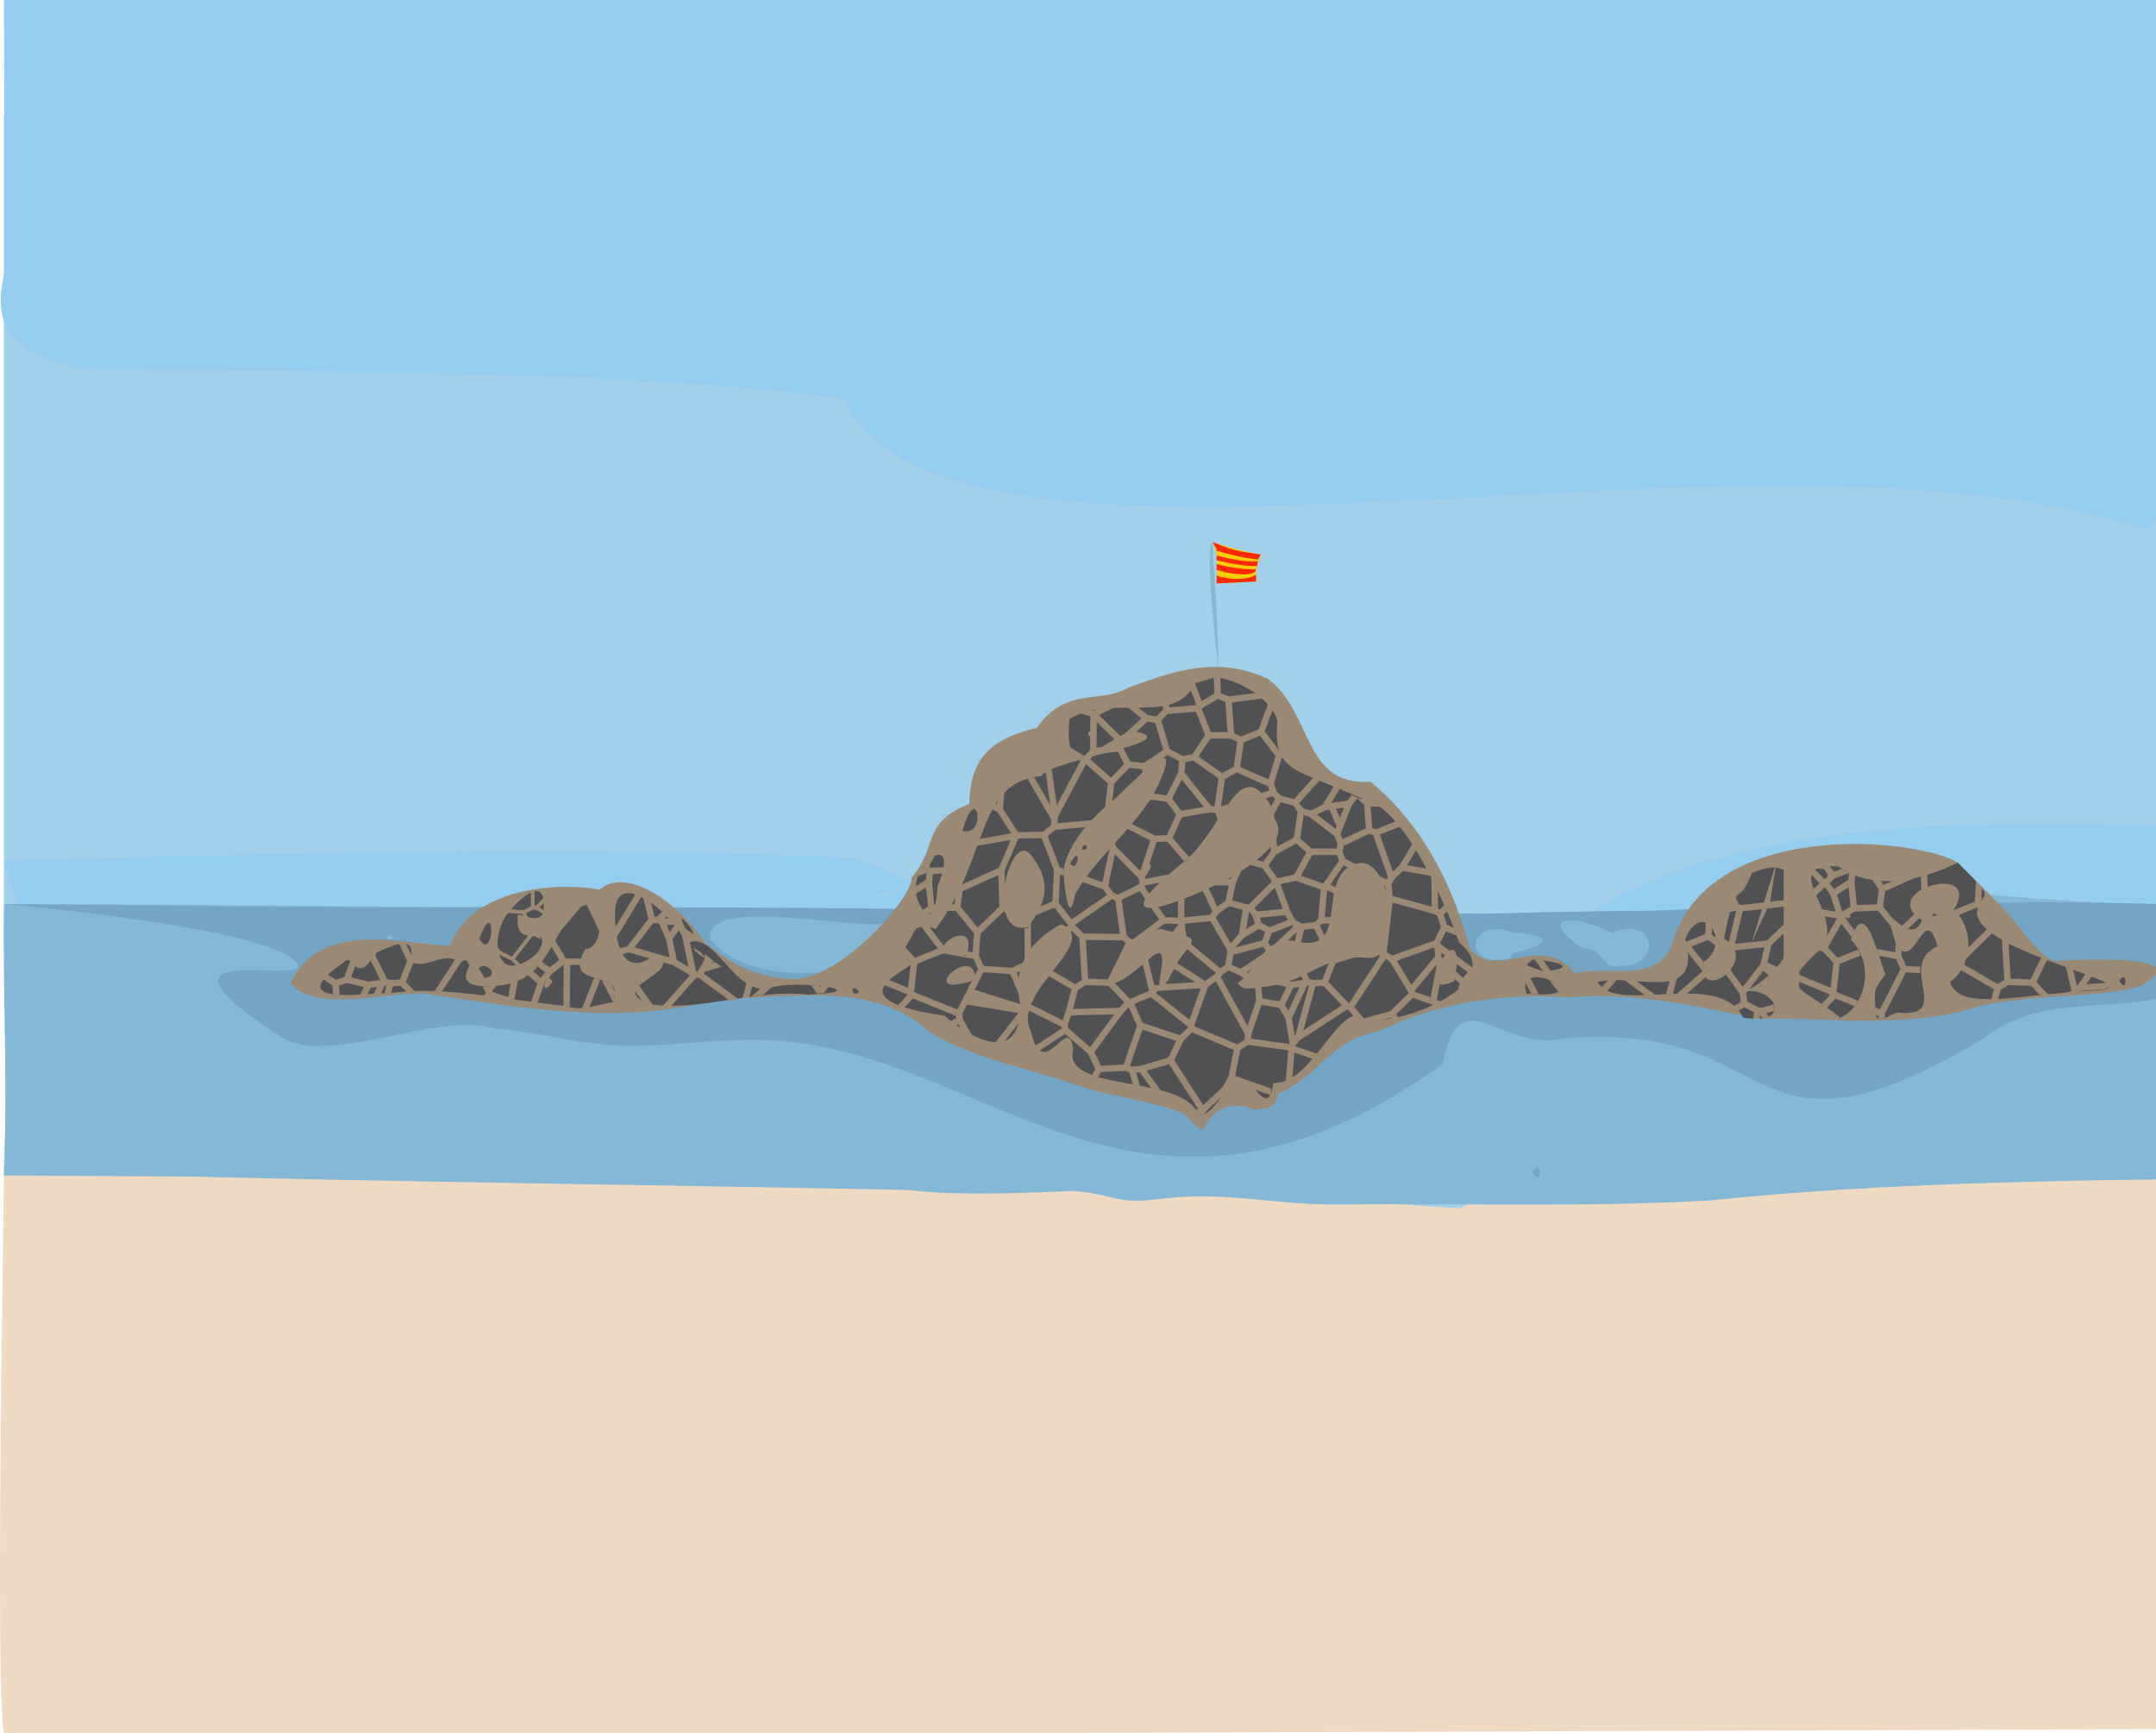 <svg xmlns="http://www.w3.org/2000/svg" xmlns:xlink="http://www.w3.org/1999/xlink" width="2240" height="1800" version="1">
  <defs>
    <pattern xlink:href="#a" id="b" patternTransform="translate(693 -32) scale(.446)"/>
    <pattern patternUnits="userSpaceOnUse" width="2149" height="1062" patternTransform="translate(-324 -55) scale(.265)" id="a">
      <path d="M10 12h2128v1037H10zm0 0h2128v1037H10zm739 17l61-18m0 0l1-5m-82 0l20 23m1205-10l1-13M262 30l1-24m-1 24l12 32M1678 6l6 40m0 0l51 9M810 11l2 51m923-7l73-12m0 0l7-37M812 62l25 10m650-6l11-60M591 71l2-65M342 85l62-79M208 92l54-62m-54 62l15 10m0 0l51-40m0 0l22 34m0 0l21-90m432 23l22 57m0 0l41-24M342 85l39 43m0 0L423 6M148 6l25 82m0 0l35 4M1995 6l80 66M766 92l5-6m-601 7l3-5m793-51l11-31M837 72l109-14m0 0l20-21m300 20l25-51m-269 0l107 89m0 0l21-89m791 93l13-80M688 6l4 92m0 0l74-6M430 6l39 81m1018-21l97 31m-2-91l2 91M469 87l54 19m0 0l68-35M1889 6l8 102m0 0l44-9M296 96l9 18m0 0l37-29m1316 18l26-57m-418 11l51 82M304 117l1-3m286-43l55 44m938-18l10 14M1328 6l104 100m0 0l55-40M223 102l40 36m0 0l41-21m342-2l26 4m0 0l20-21m902 13l24 8m0 0l40-16M837 72l6 83m589-49v13M766 92l25 63m0 0h52m474-16l74 14m0 0l41-34m-1128-2l39 46m180-57l64 63m0 0l59-54M72 6l29 139m0 0l69-52m743 54l33-89m-103 97l23 11m0 0l47-19m745-44l87 51m-10-99l10 99m63-111l25 87m0 0l7 2m0 0l57-24M584 185l3-16m1253-37l12 19M522 192l1-86m-1 86l62-7M1954 19l132 101m-11-48l11 48M430 169l39-82m963 32l40 49m-31 44l31-44M244 183l19-45m80 25l56 16m-18-51l18 51m0 0l11 1m0 0l20-11m-71 55l40-45m1073-11l35 17m0 0l87-74m-681 36l42 55m790-48l20 16m0 0l68-40m-878 72l95-21M966 37l84 144m-546 30l18-19m-92-23l72 43m0 0l2-1m168-92l22 73m-450-9l55 36m0 0l44-56m1074 70l24-21m66-27l8 18M170 93l37 109m0 0l37-19m513 23l34-51m338-60l39 59m0 0l98-97M584 185l19 38m1154-30l8-23m-17 30l9-7M603 223l39 4m0 0l52-35m0 0l36 19m0 0l27-5m99 27l10-67m575 46l25 47m0 0l49-56m-349-38l2-11m189 73l34-74m-34 74l60 6m263-2l68-31M727 244l3-33M1941 99l114 70m-203-18l93 78m0 0l110-60M299 219l12 30m0 0l48-25m1259-105l16 109m0 0l46 3m-630-50l43 20m-336 5l65 46m0 0l34-19m237-32h25m0 0l48-36m-662 46l60 53m0 0l39-41m-426 11l30-32m911-1l3 23m934-55l46 1m-15-50l15 50m-421 61l23 66m-847-64l79 35m0 0l20-66m496 87l15-30m-15 30h73M61 216l40-71m1316 88l32 57m0 0l2-1m473-14l21-46m-1303-2l12 70m408 25l59-98m-59 98l15-2m447-31l45-24m-54-62l54 62m-915 32l43 6m0 0l30-59m394-20l15 67m600 20l12-111m-45 97l32 14m0 0h1m-659 9l41-6m0 0l18-23m433-26l19 6m0 0l46-43m-46 43l2 7m-454 13l24 22m-225-45l7 20m910-137l6 141m0 0l66-17M61 216l48 34m0 0l68-16m1559 77l86-16m-65-102l65 102m-520-30l15-126m-15 126l55-38m-191-62l135 101m0 0l1-1m288 13l68 53m0 0l45-34m-761-9l13 14m867-7l16 9m0 0l20-12m-903 10l37 10m0 0l101-111M935 338l20-36m74 36l33-16m-335-78l66 83m-96-24l27 36m0 0l69-12m1308-157l43 23M992 312l14 19m0 0l23 7m629-7l7 24m-872-28l18 2m0 0l11-77m-645-18l111 86m523 9l2 2m0 0l129-43m982-13l49 66m0 0l171-121M1077 320l20 47m0 0l21-53m547 41l65 12m0 0l5-56M136 343l152-23m872-7l5 63M132 342l4 1m-27-93l11 85m0 0l12 7m1033 34l15 6m468 2l17-29M288 320l16 8m0 0l7-79m-179 93l24 73m1004-102l145 4m-4-51l4 51m-309 81l10-67m23 7l61 47m0 0l7-18m-514-12l71-58m526 85l131-52m-6-13l6 13M85 382l35-47m463 20l81 41M85 382l12 26m567-12l34-1m0 0l26-56M410 180l23 162m0 0l69-130m809 118l5 9m-763 18l11-93m-11 93l30-2m413 43l32 28m-477-69h2m1283 27l2-80M136 343l92 66m131-185l73 126m0 0l1-8M79 459l18-51m993-23l9 22m0 0l66-31m-614-19l17 60m830-48l51-79m-514 48l9 88m0 0l52-28m809 3l31-17m-520-45l58 29m0 0l24 1M156 415l46 21m0 0l26-27m1502-42l31 44m0 0l44-10m-992-70l24 73m0 0l98-66m819 82l7-9m-924-2v-5m191 22h67m0 0l4-19m549-23l52 58m0 0l54-22M32 455l47 4m18-51l35 49m0 0l24-42m1161 61l38-22m0 0l19-86m-943 0l1-18m-1 18l120-11m1138 99l11-14m-141-23l31-141m-31 141l89-35M79 459l16 23m0 0l41-15m-4-10l4 10m1262-98l77 47m0 0l49-127m-429 137l8 22m-921 21l20-33m-66 31l6 4m0 0l40-2m1789-50l2-78M837 409l33 35m-172-49l48 56m0 0l91-42M4 409l81-27M4 438l28 17m272-127l39 60M139 496l3-25m86-62l114-20m0 0l1-1m1618 39l10-8M743 461l3-10m-3 10l33 36m-697 2l16-17m-63-27l44 45m0 0l3-1m264-111l64-1m0 0l24-19m810 95l75-124m-75 124l76 13m-447-32l51 14m0 0l23-32m51 60l33-60m808-42l98 53m0 0l27-10m-272 29l12 48M568 417l67 68m0 0l29-89m112 101h71m0 0l23-53m-144 37l17-20M79 499l18 24m0 0l42-27m1782-29l13-30M308 469l34-80m1348 136l11-21m-1152 3l19-90m67 68l3 13m0 0l88-17m337 25l40-58m490 32l96-24M182 469l29 44m0 0l97-44m99-82l31 81m0 0l111 39m1141 18l6 11m-701-50l65 23m0 0l3-3m638-2l68 11m-15-95l15 95m-233-66l23-30m-23 30l57 31m-672-22l27 38m0 0l47-10m-362 22l5-10m1048 59l10-21m-516-154l37 104m0 0l24-23m352 17l24 39m-142-103l40 38m0 0l21-5m81 70l13 13m0 0l60-7M549 507l16 21m790-74l20 75m-487 27l60-60m-69 60h9m-51-11l10-48m-10 48l42 11m-314-28l15 6m0 0l53-26m1245 18l43-59m-818-19l106 53m0 0l8-15m-329 70l12 17m905-172l27 134m0 0l46-9m0 0l16 25m27-84l57 99M139 496l6 62m918-52l96 44m537-14l41 31m241-1l43-11m-60-128l60 128m-1876 3l60-2m0 0l6-43m1810 42l8 3m-654-29l112-14m0 0l28-61m299 91l18-10m-932 38l74-7m-26-70l26 70m-666-97l3 88m1375 0l30 30m0 0l21-20M434 547l4-79m1273 121h3m0 0l2-2m53-72l22 34m0 0l23-4m-914 28l8 24m758-8h45m-53-4l28-28m-28 28l8 4m-890-92l32 68m0 0l29-20m1057 6l63 32m0 0l21-17m-491-51l2 14M311 557l58 17m0 0l65-27m1303 20l50-13m0 0l4-5M13 558l63-58m1554 32l13 52m0 0l15 1M13 558l100 17m-16-52l16 52m982 10l64-35M113 575l2 1m0 0l30-18m1014-8l54-15m-4-34l4 34M115 576v4m1098-45l105 29m-1-88l1 88m-410 33l24 13m-133-30l9-15m-175-57l53 78m980 3l17 39m0 0l28-39m-393-25l12 6m0 0l45-41m-443 81l54-21m-12-23l12 23m67-3l7-77m-7 77l42-1m-227 36l11-65m-11 65l40-24M726 481l1 106m0 0l72-7m-113 6l41 1m0 0l1 11m1086-53l39 83m-932 11l11-29m54-21l15 9m-567-51l36 47m0 0l95-66m1390 95l2-40m-916 14l12-11m-52 12l6 3m0 0l34-4m-571-3l2 6m858-30l10 32m-612-4l5 39m607-35l66 26m0 0l83-99m364 99l37 6m0 0l4-83m-973 88l15 21m0 0l65-62m-65 62h1m-465-60l25 24m0 0l96 1m-13-91l13 91m1310 19l52-21m-65 11l11 10m0 0h2m-581-5l18-37m474 54l39-28m-39 28l48 14m-1188-1l54-71M75 650l40-70m1207 59l2 6m683 4l22-91m-1824-2l47 58m0 0l59-57m1696 92l88-9M937 660l13 16m0 0l41-7m0 0l16-68m855 69l26 1m0 0l13-27m-577 1l2 27m629-49l45 32m0 0l7-6M616 638l70-52m-571-6l57 75m444-17l22 22m0 0l36 9m-81-44l14 12m0 0l9 1m710 34l5 11m-236-98l59 72m941-17l49-47m-115-35l115-13M799 580l42 72m0 0l27-31m-194 48l34 16m0 0l25-48m1351 51l11-48M708 685l1 4m1373 3l2-4m-595-159l54 111m0 0l74-121M75 650l30 32m0 0l67-27m669-3l1 8m0 0l79-21m120-42l40 83m0 0l73-23m436-4l53-69m260 60l49 61m-798-48l44 4m0 0l15-126m193 93l31 52m0 0l8 2m-247-21l3 5m389-13l104 30m-11-55l11 55m-493-17l17 10m0 0l104-37m630 66l43-7m0 0l5-43m-676-10l81 60m0 0l32-25m335 2l15-128m-15 128l42-26M384 687l88-87m1071 40l7 23m0 0l40-10M369 574l1 113m0 0h14m1166-23v-1m-618 61l18-48m-84 31l71-47m-765-5l76 14m0 0l4-55m584 80l6-34m-6 34l30 13m66 17l51 12m462-54l82 1m0 0l23-19m-219 19l54 48m0 0l20-26m118-2l4-20m-794-46l85 70m0 0l18-13m30 13l40 26m0 0l26-9m-261 19l38-54m274 47l32-4m0 0l6-3m-30-60l30 60m741-30l10-17m-10 17l100-29M810 717l8-10m-484-3l36-17m651 42l13 3m-473-1l46-94m-110-13l6 105m0 0l58 2m473 1l27-1m0 0l20-51M960 783l23-47m-345-76l22 91m0 0l11-8m38-54l74 47m0 0l27-19m-139 26l112-7m911-53l45 26m-25-120l25 120M248 669l14 30m0 0l72 5m323 52l3-5m1311-332l173 10m-405 280l4 3m0 0h11m0 0l8-13m-856 34l3 41m0 0l51 9m-576-96l96 56m0 0l23-14m715-53l44 73m0 0l64-77M97 754l8-72m1157 67l3 9M97 754l3 5m1895-61l40 56m0 0l47-62M334 704l35 82m896-28l49 17m0 0l17-92m-770 48l44 46m-19 20l19-20m355 6l17 30m0 0l38-81m-410 45h3m0 0l49-21m1425-64l62 56m-926 56l47-46m-204-27l52 54m922-31l4 26M465 800l15-57m-15 57l121-3m527-12l8 3m0 0l80-122M608 777l24 54M45 819l55-60m1980 38l64-18m-105 1l31 16m0 0l10 1m-636 17l1-132m639 6l60 28m-830 59l47 24m0 0l24-68m59 83l33 5m0 0l46-116M4 645l71 5M4 715l93 39m1657-42l102 75m0 0l32-116m-32 116l1 2m0 0l95-84m-402-41l106 146m0 0l87-98m-87 101v-3m-295-11l6 13m0 0l77 2m-323-26l29 35m0 0l68-19m-561-48l93 74m0 0l33-94m-414 50l86 43m0 0l10-29m1058-97l70 136m0 0l63-26m201-24l4 13M100 759l109 44m0 0l53-104m1818 98l44 88M750 830l1 8m1342 64l31-17M455 829l2 12m542 18l35-127m-35 127l114-74m-303-68l73 133m0 0l26-76m-700 29l2 15m1842 80l17-102M632 831l94 31m0 0l25-24m1302 60l19 7m0 0l21-3M71 890l140-72m766-5l10 59m0 0l12-13m718 25l144-82m-205 11l51 68m0 0l10 3m-166-14l42-31m-116-20l44 50m0 0l30 1M45 819l13 71m0 0h13M4 559l9-1m869 310l1-18m834 34l28 32M211 818l24 42m1260 45l26-36m-177 14l23-71m-485 56l101 14m0 0l4-10m-4 10l1 2m877-82l46 52m0 0l132-74m-652 139l108-14m-744-67l107 45m0 0l24-15m336-64l73 100m0 0l53-21m-642 29l24-50m-269-21l59 51m0 0l70-95m1417 125l50-24M235 860l55 28m0 0l79-102m775 113l6-76m194 60l30 36m0 0h13m-13 0l1 2m176-51l37 64m0 0l2 2m-319-14l20-18M185 937l50-77m1672-6l3 24m0 0l93 44M634 932l68-20m420 5l22-18M24 923l34-33m1086 9l80 36m0 0l47-13M185 937l51 52m1354-53l68 16m0 0l49-71m-723 3l123 42m0 0l15-9m468 19l14 60M598 929l34-98m-34 98l14 5m0 0l22-2m-296-13l119-78M229 998l7-9m54-101l29 28m0 0l19 3m880 58l6-42M71 890l88 72m0 0l26-25m1202-18l98 57m0 0l10-71m-651 48l14-70m800 69l9 31M516 892l19 40m0 0l63-3m1147-13l139 17m0 0l26-55m-581 126l46-83m628 1l30 60m-1797 7l57-9m0 0l26-64m1230 81l39-63m-39 63l55-1m-275 8l19 10m612-14h57m0 0l16-18m-815-5l55 42m-2 2l2-2m-2-97l32 83m0 0l26-1M153 984l6-22m1114 57l26-6m0 0l4-8m239 0l7-8m332-38l3-26m-3 26l79 41M153 984l23 26m0 0l53-12m405-66l62 86m133-39l15-26m-232-19l27 89m0 0l57-5m1337-36l61 13m-22-90l22 90M844 953l131 46m0 0l9-115M24 923l78 86m0 0l51-25m138 36l2-40m1714 58l10-38m-1385 35l7-12m965-27l24 32m0 0l39-45m-545-66l72 119m0 0l24-59m324 28l80 38m0 0l6-15m-280-14l73 10m-46-103l46 103m246-41l87 44m-9-111l9 111m-563 20l3-11m-3 11l80-26m-775-12l39-77m-39 77l136 26m851-6l2-53m-2 53l59-24m552-10l47 22m-48-115l48 115M702 912l75 116m0 0l52-49m-133 39l78 18m0 0l3-8m1183-28l11 54m27 0l9-16M229 998l19 56m26 0l17-34m1130 4l33 30m11 0l18-25M338 919l128 130m0 0l30-40m-205 11l142 34m33 0v-5m833-36l6 41m32 0l11-40m-519-35l115 75m31-55l18 55m761-27l21 27m64 0l42-95M4 806l41 13m131 191l21 44m879 0l31-128m900 112l66 16m68-37l3 2m-957 35l4-7m70 7l10-33m351 22l1 11m-991 0v-19m142 1l1 18M4 209l57 7M4 929l20-6m56 131l22-45m2022-124l20 8m-69-821l9-66" fill="none" stroke="#998975" stroke-width="15"/>
    </pattern>
  </defs>
  <path d="M2240 1796l-1116 4H4c-9-54 0-530 0-579 0-1081 2240-840 2240 4l-4 571z" fill="#eedac2"/>
  <path d="M1516 1255C876 1219 409 974 4 939V120h2240l-1 819zM658 922c1-3-10-7-14-4-2 1-1 3 2 5 5 4 11 4 12-1z" fill="#a2cfea"/>
  <path d="M1394 1251c-70 1-120-16-186-7-50 13-63-47-94-9-15-9-120 10-170-1l-792-16C103 1218 4 894 4 894s561-19 884-3c1046 453 295-76 1355-33-1 524 1 363 1 363s-733 31-850 30zM329 960c-19-24-9 13 0 0zm592-30c31-14-36 7 0 0zm-46-516c-242-34-655-26-798-32-41-14-91-23-72-101L4-43h2240v198c-7 434 6 372-13 395C1819 414 995 653 875 414z" fill="#95cdef"/>
  <path d="M1394 1251c-70 1-120-14-186-6-52 7-48-5-94-8-17 1-121 6-170-1-251-5-501-8-752-14l-188-1c4-97-1-184 0-282 454 0 1337 18 1737 11 164-57 313-11 502-11l1 286c-157 2-313 6-469 22-127 7-254 3-381 4zm217-232c-21-12-1 10 0 0zm258 3c15-31 16-57-6-14-14-27-40 37 6 14zm86-8c-20-22-32 27 0 0zm-232-10c-3-13-18 7 0 0zm-1394-8c-19-20-9 12 0 0zm142-9c-9-26-23 11 0 0zm450-17c31-11-36 6 0 0zm-378-26c-6-9-6 9 0 0zm1338-47c-7-9-10 9 0 0zm-621-334c-1 13 4 43 6 130-6-39-13-131-6-130z" fill="#85b7d6"/>
  <path d="M1715 946c3 0-60 0-169 3-343-2-686-7-1004-7l1 2c-4 5-5 1-4-2h-26c-129 2-509-3-509-3s256 22 300 57c45 36-185-31-12 81 50 32 167-29 224-8 45 3 83 15 125 17 47 2 93-6 140-6 239-2 396 257 718 25 18-91 57-13 124-26 235-22 182 152 439-1 52-42 124-29 182-41l-2-42 1-56s-199-7-528 7zm-1176-4h3c-1-2-2-1-3 0zm250 10c45 0 108 11 133 7 73-5-18 55-51 49-45 6-102 4-133-32-3-19 20-24 51-24zm843 4c10 0 27 5 43 13 46-20 51 35 11 34-24 6-16-18-42-18-29-20-27-29-12-29zm-77 9c5 0 10 1 17 4 51 2 29 15 0 21-2 3-2 5-5 6-44 9-42-32-12-31zm-1150 6l4 3c-9 6-8-3-4-3zm78 30c6 0 13 4 14 15-38 1-27-15-14-15zm1524 3c1 0 2 1 1 6-12 13-5-7-1-6zm-63 4c3 0 7 2 11 6-25 22-23-5-11-6zm-347 205c-1 0-3 1-5 5 9 13 10-4 5-5z" fill="#75a5c4"/>
  <path d="M1121 1128c-56-20-103-26-154-55-58-55-145-36-218-36-101 29-207 10-308-5-38-2-115 21-139-11 32-69 125-38 166-39 19-56 103-67 155-58 32-27 91 24 109 55 29 22 47 34 88 38 52 4 129-86 127-105 29-35 10-57 60-77 1-44 19-67 70-79 32-44 65-24 96-42 51-19 94-32 144-9 47 34 36 112 107 107 54 45 85 106 103 173 27 35 76-18 109 26 35-9 85 12 101-30 38-132 254-111 297-85l43 43c19 19 41 54 57 59 30-1 155-8 88 27-48 13-128 6-186 26-71 16-139 6-210 7-64-13-129-28-196-22-69-5-138 6-197 35-51 9-65 49-105 65-9 40-50-16-78 37-2 3-15-12-14-9 0-14-83-25-115-36z" fill="#998975"/>
  <path d="M1244 1156c-17-40-141-21-129-66-5-40-31 38-44-19-21-41 74-92 32-111 0 0-57 24-43 83 1 68-56 32-79 12-123-18-30-49-34-55-16-8-4-48 25-35 57-76 41-152 110-159 11-18 158-36 94-47-33 11-71 61-65-12 46-29 115 12 134-45 49-1 83 34 82 49-4 51 18 47 87 78 45 6 92 120 102 150 59 47-87 96-103 76-25-6-51 71-90 70-8 51-30-43-55 15-5 10-21 24-24 16zm-38-191c-37 2-92 102-12 31 31-28-5 54 20 22 18-45 48-40-8-53zm107 60c46-4 62-35 108-30 37 4 26-108-11-98-46 12-4 94-63 81-33-8-40 29-61 43 5 9 17 5 27 4zm-300-7c2-42-68 22 0 0zm498 1c16-84-51 25 0 0zm-507-27c16-47-61 3 0 0zm64-29c20-27 25-47 3-75s-49 86-3 75zm226-61c56-40 26-46 27-64-34-59-49 24-92 58-111 90 36 27 65 6zm-177 27c26-46 71-74 90-122 20-49-31 7-49 23-19 15-50 45-53 75 0 9 5 62 12 24zm-5-32c12-23 8 12 0 0zm12-15c4-12 9 4 0 0zm67 27c19-29-29 9 0 0zm-57-147c-3-9-6 9 0 0zm3-11c-4-10-7 13 0 0zm674 306c-24-51-132-2-151-37 38-10 109 25 91-45 18-43 50 5 18 25-4 45 61-4 22-25 14-69 14-29 29-68 57-26 45 40 42 65-2 28-40 58-57 60 36-14 63 34 6 25zm138-2c-2-27-3-26 10-43-9-21-21-82-36-36 27 28 13 71-11 81-43-35-66-28-24-68 39-31-48-94 22-89 35 25 84 16 124-4 43 43 25 27 20 51-2 44 197 78 120 82-78 4-138 22-148-9 23-16 26-55 4-75 31-51-82-20-33 11-15 34-48-40-27 25 20 31 29-47 43 2-43 19 16 73-39 69-7-2-21 13-25 3zm-26-103c-7-14-9 8 0 0zm-1335 93c-56-6-131-21-177-14-36 1-120 14-53-32 8-10 12 26 32-9 56-27 28 10 43 11 15 2 32-13 44-1 46-24-33 30 39 24 45-4 52-36 73-67 35-50 46 26 19 29-25 44 43 17 29 55-15 2-34 10-49 4zm-14-25c-7-15-15 20 0 0zm101 23c-49-19 40-32 6-52-33 27-43-10-42-45 3-50 72 16 73 35 31-20 51 60 92 44 32-7 108 5 35 8-55-6-111 18-164 10zm53-54c-23-15 15 18 0 0zm159 43c-6-13 14 1 0 0zm699 0c-14-42 86 8 0 0zm616-13c8-14 9 15 0 0zm-1705-3c-5-29 34 1 0 0zm1107-7c-77-24 70-7 0 0zM498 975c18-48 15 27 0 0zm214-11c-16-31 25 23 0 0zm1295-13c8-9 8 3 0 0zM956 940c-23-37 46-86 18-19 0 11-5 45-18 19zm44-77c15-54 26 7 0 0z" fill="#515053"/>
  <path d="M1260 563c26 9 50 13 50 13s-7 14-5 28l-41 2s4-28-4-43z" fill="#ffce00"/>
  <path d="M1260 563c28 12 35 10 50 13l-3 5c-13 0-43-9-43-9 0-4 0 0-4-9zm4 35c28 8 41-1 41-1v7l-41 2v-8zm0-21c29 8 43 6 43 6l-1 5c-13 1-42-6-42-6v-5z" fill="#ff2a00"/>
  <path d="M1264 586c29 7 41 5 41 5l-1 3c-10 7-40-2-40-2v-6z" fill="#ff2a00"/>
  <path d="M538 953c-4-11 29 16 27-14-1-30-28-2-37 9-10 12-17 40-4 52 6 6 18 2 25-3 7-4 16-13 14-22-2-7-28 6-25-22z" fill="#515053"/>
  <path d="M1846 894l-7 43-19 42z" fill="#998975"/>
  <g fill="url(#a)" transform="translate(210 253)">
    <path d="M1033 903c-22-19-152-38-141-59-31 8-19 31-32-26-21-40 51-74 32-111 0 0-27 25-42 84 5 64-59 37-80 12-141-23-71-45-34-56-33-2 4-58 26-43 57-76 41-144 110-151 5-21 143-34 93-47-31 35-80 51-64-11 27-30 113 9 132-48 47-20 85 37 84 51 15 32 18 47 86 79 43-14 89 107 104 152 69 59-95 96-105 73-20 14-51 73-90 70-7 52-31 14-55 16-4 10-21 23-24 15zm-37-190c-32 13-83 83-13 30 19-6-9 43 20 22 19-45 40-33-7-52zm106 59c41-17 69-50 109-30 12-26 7-66-12-98-25 30-25 113-63 81-26 12-25 32-60 44 5 8 15-1 26 3zm-299-7c-22-30-24-1 0 0zm-9-25c-10-19-15-5 0 0zm64-29c13-32 24-48 2-76s-36 83-2 76zm223-67c24-39 25-42 29-58-21-13-51 21-91 57-102 93 28 7 62 1zm-174 32c26-46 54-82 89-122 21-49-28 10-49 23-13 20-50 45-52 76-1 8 4 62 12 23zm-6-32c12-22 9 12 0 0zm13-15c4-11 8 5 0 0zm686 175c-24-51-133-1-151-37 37-12 85 25 92-45 26-43 50 7 18 25 7 36 45-18 22-25 13-69 6-29 28-68 57-26 56 37 55 65 1 28-46 67-70 60 37-14 64 35 6 25zm138-2c-2-27-2-26 11-43-10-21-15-74-37-36 28 28 14 72-11 81-51-25-73-34-24-68 27-33-47-98 22-89 35 23 84 16 124-4 43 43 41 31 20 51 8 41 198 77 120 82-57 5-137 23-148-9 23-16 16-49 5-75 20-44-55-34-34 11-47 38-48-40-26 25 20 31 28-47 42 2-43 19 16 73-39 70-7-3-21 13-25 2zM378 792c-59-5-131-13-177-13-36 0-121 13-53-33 6-15 13-7 31-9 37-29 47 8 56 6 15 1 30-14 42-2 47-24-43 37 28 30 46-4 50-60 80-82 47-34 46 43 19 46-25 44 36 15 23 53-15 3-35 10-49 4zm-15-24c-6-15-15 19 0 0zm93 22c-49-19 50-25 16-45-33 26-47-17-45-53 2-50 73 6 74 26 7 9 62 59 92 55 33-8 105 2 36 7-48-9-119 24-173 10zm220-11c-5-12 15 1 0 0zm700 0c-19-41 90 6 0 0zM282 767c-6-30 34 0 0 0zm1116-7c-87-28 53-16 0 0zM287 722c19-48 16 27 0 0zm1510-24c20-17 8 3 0 0zM745 687c-27-32 49-90 19-19 2 12-6 59-19 19zm44-76c2-22-2 27 0 0z" fill="url(#b)"/>
    <path d="M327 701c22 4 27 15 28-15 1-34-31-3-41 9-9 12-17 35 0 52 5 7 16 4 25-3 6-5 15-12 13-21-2-14-28 5-25-22z"/>
  </g>
  <path fill="#998975" d="M1856 903h14v81h-14zm-847 124l51 16 3 10-61-10z"/>
</svg>
